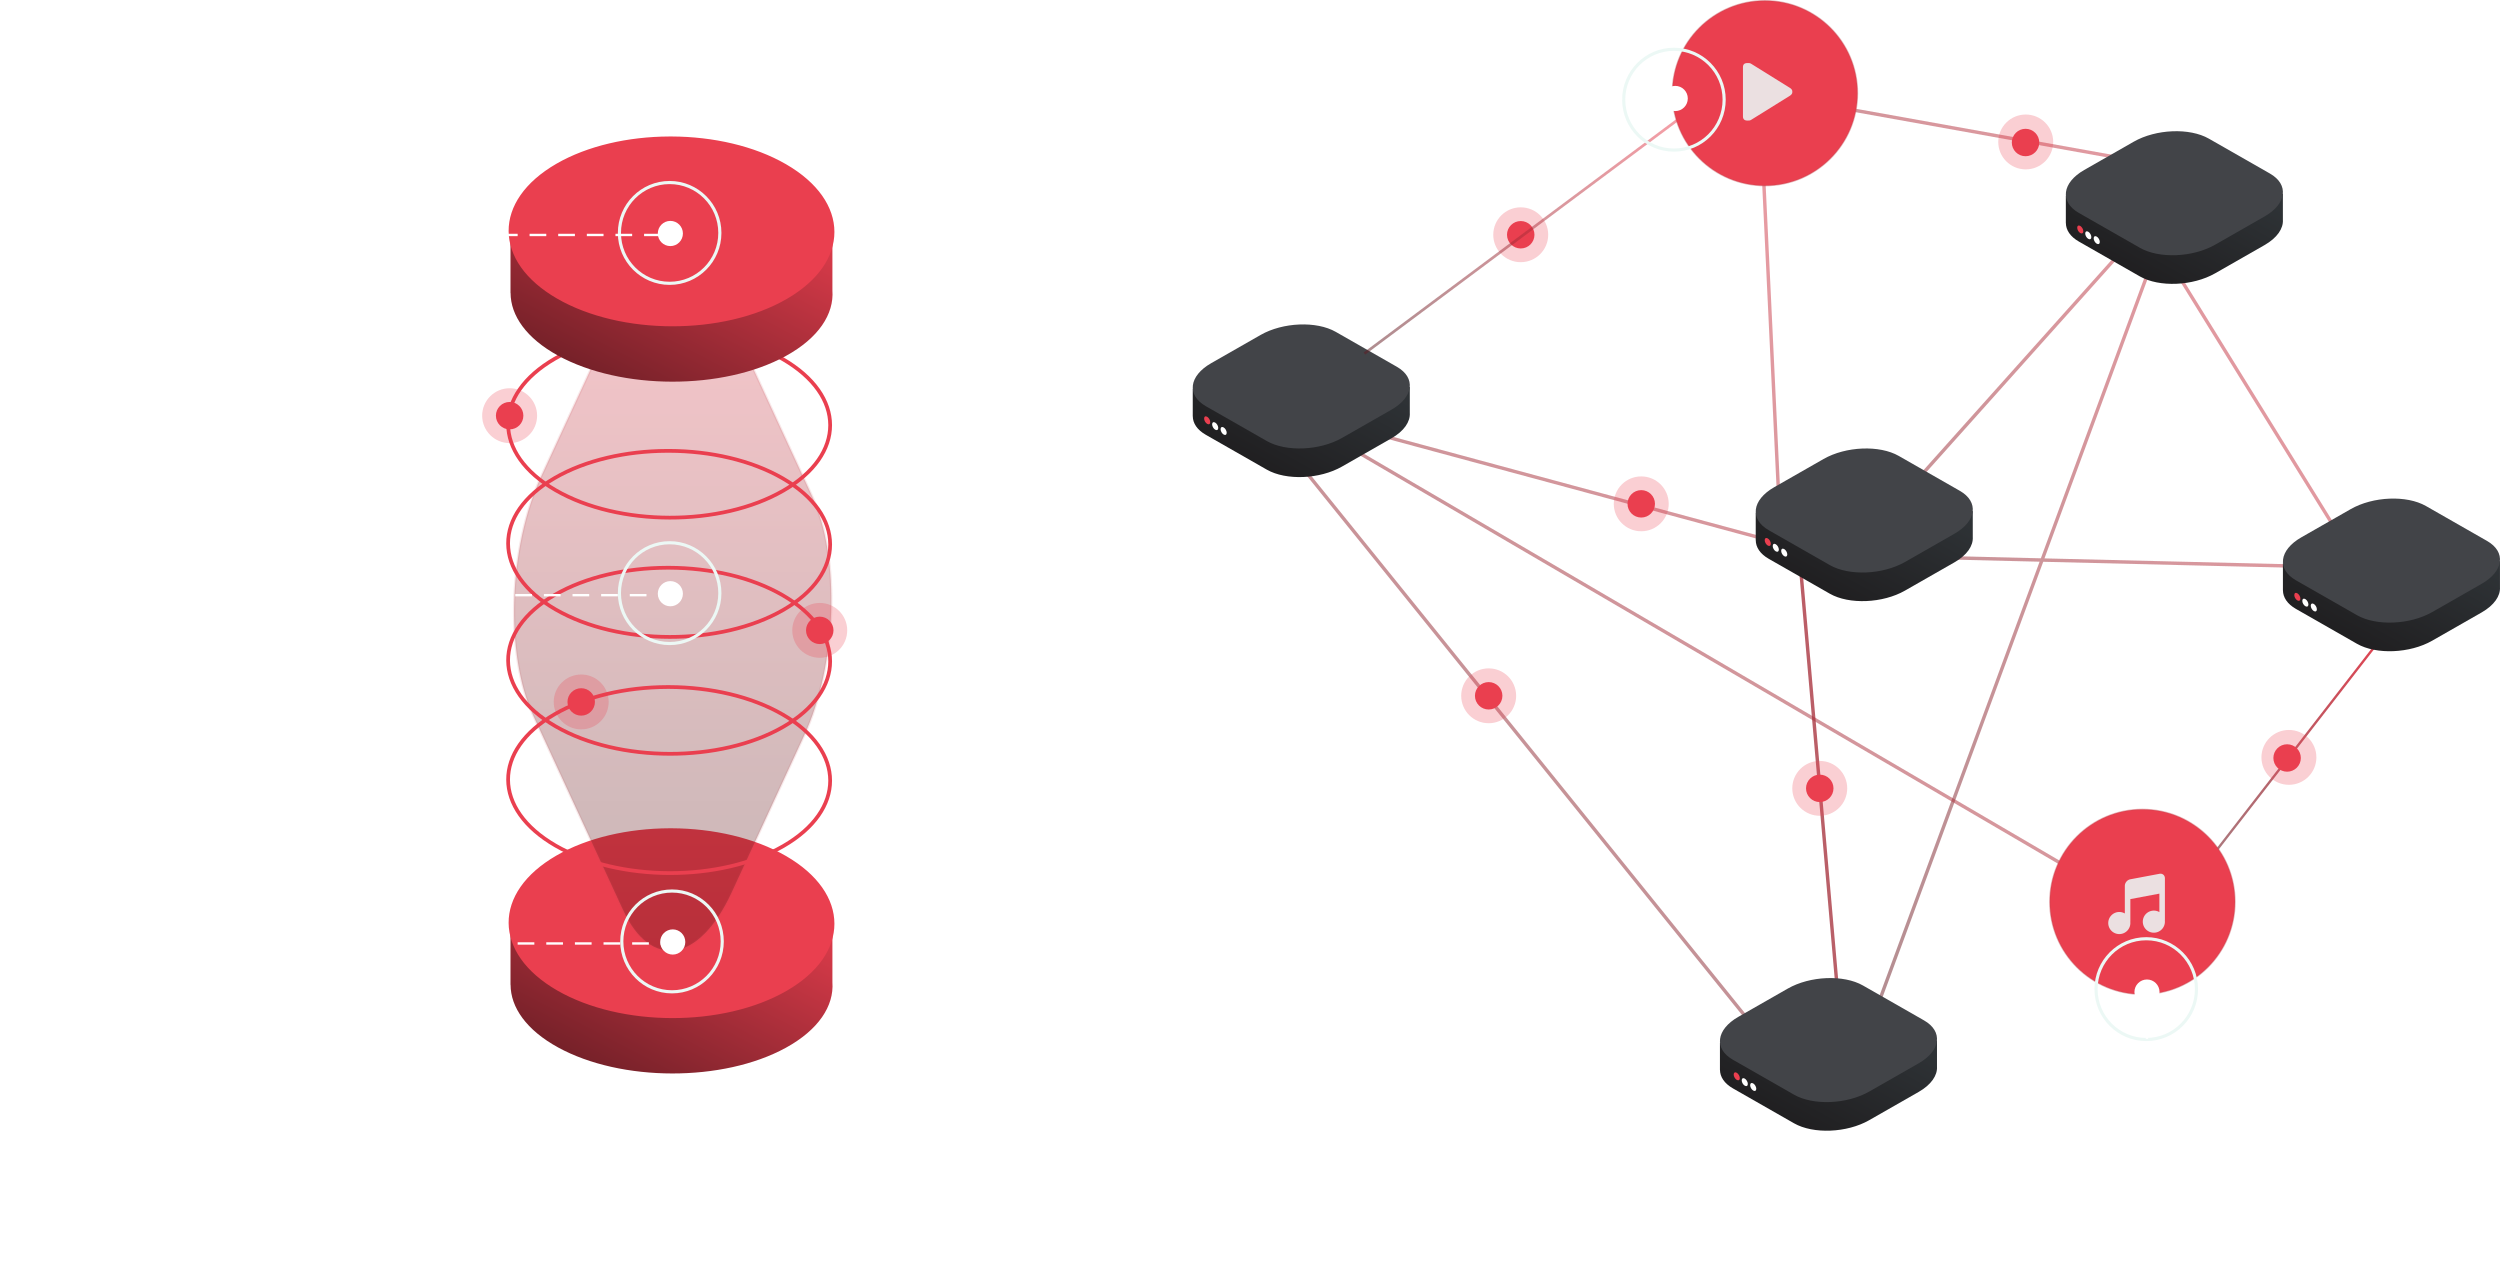 <svg height="537" width="1048" xmlns="http://www.w3.org/2000/svg" xmlns:xlink="http://www.w3.org/1999/xlink"><linearGradient id="a" x1="0%" y1="109.209%" y2="0%"><stop offset="0" stop-color="#58191f" stop-opacity=".5"/><stop offset="1" stop-color="#ea3f4f"/></linearGradient><linearGradient id="b" x1="0%" y1="109.209%" y2="0%"><stop offset="0" stop-color="#58191f"/><stop offset="1" stop-color="#ea3f4f"/></linearGradient><linearGradient id="c" x1="0%" y1="109.209%" y2="0%"><stop offset="0" stop-color="#1a1718"/><stop offset="1" stop-color="#33393d"/></linearGradient><filter id="d" height="245.6%" width="245.4%" x="-72.7%" y="-72.8%"><feGaussianBlur in="SourceGraphic" stdDeviation="5.579"/></filter><filter id="e" height="245.6%" width="245.4%" x="-72.7%" y="-72.8%"><feGaussianBlur in="SourceGraphic" stdDeviation="5.579"/></filter><filter id="f" height="245.6%" width="245.4%" x="-72.7%" y="-72.8%"><feGaussianBlur in="SourceGraphic" stdDeviation="5.579"/></filter><filter id="g" height="245.6%" width="245.4%" x="-72.7%" y="-72.8%"><feGaussianBlur in="SourceGraphic" stdDeviation="5.579"/></filter><filter id="h" height="245.6%" width="245.4%" x="-72.7%" y="-72.8%"><feGaussianBlur in="SourceGraphic" stdDeviation="5.579"/></filter><filter id="i" height="245.6%" width="245.4%" x="-72.7%" y="-72.8%"><feGaussianBlur in="SourceGraphic" stdDeviation="5.579"/></filter><linearGradient id="j" x1="60.87%" x2="60.87%" y1="0%" y2="97.07%"><stop offset="0" stop-color="#ea3f4f"/><stop offset="1" stop-color="#440b0b"/></linearGradient><filter id="k" height="245.6%" width="245.4%" x="-72.7%" y="-72.8%"><feGaussianBlur in="SourceGraphic" stdDeviation="5.579"/></filter><filter id="l" height="245.6%" width="245.4%" x="-72.7%" y="-72.8%"><feGaussianBlur in="SourceGraphic" stdDeviation="5.579"/></filter><filter id="m" height="245.6%" width="245.4%" x="-72.7%" y="-72.8%"><feGaussianBlur in="SourceGraphic" stdDeviation="5.579"/></filter><g fill="none" fill-rule="evenodd"><g transform="translate(500)"><path d="m412.925 377.393 91.301-117.644" stroke="url(#a)"/><path d="m411.775 113.16 90.725 146.59m-97.91-171.4-114.714 128.207m113.276-109.527-130.957 354.926m233.88-223.572-203.66-4.902m101.435-164.552-131.247-23.572" opacity=".5" stroke="url(#b)" stroke-width="1.438"/><path d="m272.195 437.528-17.695-203.028" stroke="url(#a)" stroke-width="1.438"/><path d="m245.571 206.898-6.296-132.798m7.016 153.634-183.484-49.575m-47.49-20.117 357.358 209.011m-357.358-209.011 227.183 281.458" opacity=".5" stroke="url(#b)" stroke-width="1.438"/><g transform="translate(0 136)"><path d="m90.988 37.145v-10.884h-4.238v4.24c-.378-.26-.773-.517-1.198-.758l-25.596-14.627c-8.076-4.615-22.182-4.037-31.507 1.291l-20.369 11.64v-.922h-8.08v11.358h.013c.016 2.914 1.805 5.696 5.443 7.775l25.597 14.625c8.076 4.618 22.181 4.037 31.506-1.291l20.73-11.846c5.302-3.028 7.914-6.94 7.699-10.6" fill="url(#c)"/><path d="m83.285 35.746-20.73 11.846c-9.325 5.328-23.43 5.909-31.506 1.291l-25.597-14.625c-8.076-4.615-7.062-12.675 2.263-18.005l20.73-11.846c9.325-5.328 23.43-5.906 31.505-1.291l25.597 14.627c8.076 4.615 7.062 12.673-2.263 18.003" fill="#424448"/></g><g transform="translate(457 209)"><path d="m90.988 37.145v-10.884h-4.238v4.24c-.378-.26-.773-.517-1.198-.758l-25.596-14.627c-8.076-4.615-22.182-4.037-31.507 1.291l-20.369 11.64v-.922h-8.08v11.358h.013c.016 2.914 1.805 5.696 5.443 7.775l25.597 14.625c8.076 4.618 22.181 4.037 31.506-1.291l20.73-11.846c5.302-3.028 7.914-6.94 7.699-10.6" fill="url(#c)"/><path d="m83.285 35.746-20.73 11.846c-9.325 5.328-23.43 5.909-31.506 1.291l-25.597-14.625c-8.076-4.615-7.062-12.675 2.263-18.005l20.73-11.846c9.325-5.328 23.43-5.906 31.505-1.291l25.597 14.627c8.076 4.615 7.062 12.673-2.263 18.003" fill="#424448"/></g><g transform="translate(366 55)"><path d="m90.988 37.145v-10.884h-4.238v4.24c-.378-.26-.773-.517-1.198-.758l-25.596-14.627c-8.076-4.615-22.182-4.037-31.507 1.291l-20.369 11.64v-.922h-8.08v11.358h.013c.016 2.914 1.805 5.696 5.443 7.775l25.597 14.625c8.076 4.618 22.181 4.037 31.506-1.291l20.73-11.846c5.302-3.028 7.914-6.94 7.699-10.6" fill="url(#c)"/><path d="m83.285 35.746-20.73 11.846c-9.325 5.328-23.43 5.909-31.506 1.291l-25.597-14.625c-8.076-4.615-7.062-12.675 2.263-18.005l20.73-11.846c9.325-5.328 23.43-5.906 31.505-1.291l25.597 14.627c8.076 4.615 7.062 12.673-2.263 18.003" fill="#424448"/></g><g transform="translate(221 410)"><path d="m90.988 37.145v-10.884h-4.238v4.24c-.378-.26-.773-.517-1.198-.758l-25.596-14.627c-8.076-4.615-22.182-4.037-31.507 1.291l-20.369 11.64v-.922h-8.08v11.358h.013c.016 2.914 1.805 5.696 5.443 7.775l25.597 14.625c8.076 4.618 22.181 4.037 31.506-1.291l20.73-11.846c5.302-3.028 7.914-6.94 7.699-10.6" fill="url(#c)"/><path d="m83.285 35.746-20.73 11.846c-9.325 5.328-23.43 5.909-31.506 1.291l-25.597-14.625c-8.076-4.615-7.062-12.675 2.263-18.005l20.73-11.846c9.325-5.328 23.43-5.906 31.505-1.291l25.597 14.627c8.076 4.615 7.062 12.673-2.263 18.003" fill="#424448"/></g><g transform="translate(236 188)"><path d="m90.988 37.145v-10.884h-4.238v4.24c-.378-.26-.773-.517-1.198-.758l-25.596-14.627c-8.076-4.615-22.182-4.037-31.507 1.291l-20.369 11.64v-.922h-8.08v11.358h.013c.016 2.914 1.805 5.696 5.443 7.775l25.597 14.625c8.076 4.618 22.181 4.037 31.506-1.291l20.73-11.846c5.302-3.028 7.914-6.94 7.699-10.6" fill="url(#c)"/><path d="m83.285 35.746-20.73 11.846c-9.325 5.328-23.43 5.909-31.506 1.291l-25.597-14.625c-8.076-4.615-7.062-12.675 2.263-18.005l20.73-11.846c9.325-5.328 23.43-5.906 31.505-1.291l25.597 14.627c8.076 4.615 7.062 12.673-2.263 18.003" fill="#424448"/></g><g fill="#ea3f4f"><g transform="translate(112 280)"><ellipse cx="12.053" cy="11.678" filter="url(#d)" opacity=".5" rx="11.513" ry="11.496"/><ellipse cx="12.053" cy="11.678" rx="5.756" ry="5.748"/></g><g transform="translate(176 199)"><ellipse cx="12.008" cy="12.209" filter="url(#e)" opacity=".5" rx="11.513" ry="11.496"/><ellipse cx="12.008" cy="12.209" rx="5.756" ry="5.748"/></g><g transform="translate(251.2 318.228)"><ellipse cx="11.64" cy="12.248" filter="url(#f)" opacity=".5" rx="11.513" ry="11.496"/><ellipse cx="11.64" cy="12.248" rx="5.756" ry="5.748"/></g><g transform="translate(448 306)"><ellipse cx="11.513" cy="11.496" filter="url(#g)" opacity=".5" rx="11.513" ry="11.496"/><ellipse cx="10.756" cy="11.748" rx="5.756" ry="5.748"/></g><g transform="translate(337 48)"><ellipse cx="12.186" cy="11.508" filter="url(#h)" opacity=".5" rx="11.513" ry="11.496"/><ellipse cx="12.106" cy="11.743" rx="5.756" ry="5.748"/></g></g><g transform="translate(200.75)"><ellipse cx="39.1" cy="39.06" fill="#ea3f4f" rx="38.813" ry="38.773" stroke="#c3444f" stroke-opacity=".4" stroke-width=".575"/><path d="m49.481 36.777-16.258-10.115c-.48-.283-1.077-.236-1.528-.236-1.803 0-1.795 1.375-1.795 1.723v20.674c0 .294-.008 1.723 1.795 1.723.45 0 1.048.047 1.528-.236l16.258-10.115c1.334-.784 1.104-1.709 1.104-1.709s.23-.925-1.104-1.71z" fill="#ebe0e1" fill-rule="nonzero"/></g><g transform="translate(359 339)"><ellipse cx="39.1" cy="39.06" fill="#ea3f4f" rx="38.813" ry="38.773" stroke="#c3444f" stroke-opacity=".4" stroke-width=".575"/><path d="m48.529 34.322v12.458h-.036a4.632 4.632 0 0 1 -4.598 5.208 4.632 4.632 0 0 1 -4.635-4.63 4.632 4.632 0 0 1 4.634-4.63c.845 0 1.636.226 2.317.62v-7.738l-12.164 2.292v9.456h-.036a4.632 4.632 0 0 1 -4.598 5.208 4.632 4.632 0 0 1 -4.634-4.63 4.632 4.632 0 0 1 4.634-4.629c.844 0 1.635.226 2.317.62v-11.582c0-1.278 1.02-2.506 2.274-2.743l12.25-2.308c1.256-.236 2.275.607 2.275 1.886z" fill="#ebe0e1"/></g><g fill="#ea3f4f" transform="translate(125.85 86.163)"><ellipse cx="11.64" cy="12.248" filter="url(#i)" opacity=".5" rx="11.513" ry="11.496"/><ellipse cx="11.64" cy="12.248" rx="5.756" ry="5.748"/></g><path d="m203.625 49.974-131.675 98.226" opacity=".5" stroke="url(#b)" stroke-width="1.15"/><g transform="translate(226 449)"><path d="m2.049.708c.706.418 1.284 1.427 1.284 2.241 0 .813-.578 1.146-1.284.74-.706-.409-1.284-1.414-1.284-2.24 0-.827.578-1.159 1.284-.74" fill="#ea3f4f"/><path d="m5.409 3.145c.706.418 1.284 1.427 1.284 2.241 0 .813-.578 1.146-1.284.74-.706-.408-1.284-1.415-1.284-2.241s.578-1.158 1.284-.74m3.54 2.031c.708.418 1.285 1.427 1.285 2.24 0 .814-.577 1.147-1.284.74-.706-.407-1.284-1.415-1.284-2.24 0-.826.578-1.159 1.284-.74" fill="#fff"/></g><g transform="translate(4 174)"><path d="m2.049.708c.706.418 1.284 1.427 1.284 2.241 0 .813-.578 1.146-1.284.74-.706-.409-1.284-1.414-1.284-2.24 0-.827.578-1.159 1.284-.74" fill="#ea3f4f"/><path d="m5.409 3.145c.706.418 1.284 1.427 1.284 2.241 0 .813-.578 1.146-1.284.74-.706-.408-1.284-1.415-1.284-2.241s.578-1.158 1.284-.74m3.54 2.031c.708.418 1.285 1.427 1.285 2.24 0 .814-.577 1.147-1.284.74-.706-.407-1.284-1.415-1.284-2.24 0-.826.578-1.159 1.284-.74" fill="#fff"/></g><g transform="translate(239 225)"><path d="m2.049.708c.706.418 1.284 1.427 1.284 2.241 0 .813-.578 1.146-1.284.74-.706-.409-1.284-1.414-1.284-2.24 0-.827.578-1.159 1.284-.74" fill="#ea3f4f"/><path d="m5.409 3.145c.706.418 1.284 1.427 1.284 2.241 0 .813-.578 1.146-1.284.74-.706-.408-1.284-1.415-1.284-2.241s.578-1.158 1.284-.74m3.54 2.031c.708.418 1.285 1.427 1.285 2.24 0 .814-.577 1.147-1.284.74-.706-.407-1.284-1.415-1.284-2.24 0-.826.578-1.159 1.284-.74" fill="#fff"/></g><g transform="translate(370 94)"><path d="m2.049.708c.706.418 1.284 1.427 1.284 2.241 0 .813-.578 1.146-1.284.74-.706-.409-1.284-1.414-1.284-2.24 0-.827.578-1.159 1.284-.74" fill="#ea3f4f"/><path d="m5.409 3.145c.706.418 1.284 1.427 1.284 2.241 0 .813-.578 1.146-1.284.74-.706-.408-1.284-1.415-1.284-2.241s.578-1.158 1.284-.74m3.54 2.031c.708.418 1.285 1.427 1.285 2.24 0 .814-.577 1.147-1.284.74-.706-.407-1.284-1.415-1.284-2.24 0-.826.578-1.159 1.284-.74" fill="#fff"/></g><g transform="translate(461 248)"><path d="m2.049.708c.706.418 1.284 1.427 1.284 2.241 0 .813-.578 1.146-1.284.74-.706-.409-1.284-1.414-1.284-2.24 0-.827.578-1.159 1.284-.74" fill="#ea3f4f"/><path d="m5.409 3.145c.706.418 1.284 1.427 1.284 2.241 0 .813-.578 1.146-1.284.74-.706-.408-1.284-1.415-1.284-2.241s.578-1.158 1.284-.74m3.54 2.031c.708.418 1.285 1.427 1.285 2.24 0 .814-.577 1.147-1.284.74-.706-.407-1.284-1.415-1.284-2.24 0-.826.578-1.159 1.284-.74" fill="#fff"/></g></g><g transform="translate(476 20)"><path d="m225.71 43.575c-11.99 0-21.71-9.755-21.71-21.788 0-12.032 9.72-21.787 21.71-21.787s21.711 9.755 21.711 21.787c0 12.033-9.72 21.788-21.71 21.788zm0-1.32c11.264 0 20.395-9.164 20.395-20.468 0-11.303-9.13-20.467-20.394-20.467s-20.395 9.164-20.395 20.467c0 11.304 9.13 20.467 20.395 20.467z" fill="#ecf8f5" fill-rule="nonzero"/><ellipse cx="226.263" cy="21.282" fill="#fff" fill-rule="nonzero" rx="5.263" ry="5.282"/><path d="m13.91 12.938v11.648c-.008 1.148-.262 2.148-.762 3a4.991 4.991 0 0 1 -2.115 1.963c-.91.457-1.955.685-3.135.685-1.796 0-3.236-.49-4.318-1.47s-1.642-2.338-1.682-4.073v-11.753h1.43v11.542c0 1.438.41 2.553 1.23 3.346s1.934 1.19 3.34 1.19c1.407 0 2.518-.399 3.334-1.196.817-.797 1.225-1.906 1.225-3.328v-11.555h1.453zm10.785 13.84c0-.696-.279-1.255-.838-1.676-.558-.422-1.4-.752-2.525-.99-1.125-.239-1.998-.512-2.62-.821-.62-.309-1.081-.686-1.382-1.13-.3-.446-.451-.985-.451-1.618 0-1 .418-1.826 1.254-2.479.836-.652 1.906-.978 3.21-.978 1.415 0 2.55.35 3.405 1.049.856.699 1.283 1.611 1.283 2.736h-1.406c0-.742-.31-1.36-.932-1.851-.62-.493-1.404-.739-2.35-.739-.921 0-1.661.205-2.22.615s-.838.944-.838 1.6c0 .633.233 1.123.697 1.47.465.348 1.313.667 2.543.956s2.153.598 2.766.926 1.068.722 1.365 1.183.446 1.02.446 1.676c0 1.07-.432 1.926-1.295 2.566-.864.641-1.99.961-3.381.961-1.477 0-2.674-.357-3.592-1.072s-1.377-1.619-1.377-2.713h1.406c.055.82.4 1.46 1.037 1.916.637.457 1.479.686 2.526.686.976 0 1.765-.215 2.367-.645s.902-.972.902-1.629zm8.97 3.456c-1.08 0-2.054-.265-2.925-.797-.87-.53-1.549-1.271-2.033-2.22-.484-.95-.727-2.014-.727-3.194v-.503c0-1.22.237-2.317.71-3.293.472-.977 1.13-1.745 1.974-2.303a4.871 4.871 0 0 1 2.742-.838c1.54 0 2.76.525 3.662 1.576.903 1.05 1.354 2.486 1.354 4.307v.785h-9.047v.27c0 1.437.412 2.634 1.236 3.591.825.957 1.862 1.436 3.112 1.436.75 0 1.412-.137 1.986-.41.574-.274 1.096-.711 1.564-1.313l.88.668c-1.032 1.492-2.528 2.238-4.489 2.238zm-.259-11.953c-1.054 0-1.943.387-2.666 1.16-.722.774-1.162 1.813-1.318 3.118h7.605v-.153c-.039-1.219-.386-2.21-1.043-2.976-.656-.766-1.515-1.149-2.578-1.149zm13.106.235a5.238 5.238 0 0 0 -.95-.082c-.875 0-1.615.244-2.22.732-.606.488-1.037 1.197-1.295 2.127v8.707h-1.395v-12.68h1.371l.024 2.016c.742-1.5 1.933-2.25 3.574-2.25.39 0 .7.05.926.152zm9.308 8.261c0-.695-.279-1.254-.838-1.675-.558-.422-1.4-.752-2.525-.99-1.125-.239-1.998-.512-2.62-.821-.62-.309-1.081-.686-1.382-1.13-.3-.446-.451-.985-.451-1.618 0-1 .418-1.826 1.254-2.479.836-.652 1.906-.978 3.21-.978 1.415 0 2.55.35 3.405 1.049.856.699 1.283 1.611 1.283 2.736h-1.406c0-.742-.31-1.36-.932-1.851-.62-.493-1.404-.739-2.35-.739-.921 0-1.661.205-2.22.615s-.838.944-.838 1.6c0 .633.233 1.123.697 1.47.465.348 1.313.667 2.543.956s2.153.598 2.766.926 1.068.722 1.365 1.183.446 1.02.446 1.676c0 1.07-.432 1.926-1.295 2.566-.864.641-1.99.961-3.381.961-1.477 0-2.674-.357-3.592-1.072s-1.377-1.619-1.377-2.713h1.406c.055.82.4 1.46 1.037 1.916.637.457 1.479.686 2.526.686.976 0 1.765-.215 2.367-.645s.902-.972.902-1.629z" fill="#fff"/><path d="m227.5 21.5h-163" stroke="#fff" stroke-dasharray="6" stroke-linecap="square"/></g><g transform="translate(765 392)"><path d="m134.71 44.428c-11.99 0-21.71-9.754-21.71-21.787s9.72-21.787 21.71-21.787 21.711 9.754 21.711 21.787-9.72 21.787-21.71 21.787zm0-1.32c11.264 0 20.395-9.164 20.395-20.467 0-11.304-9.13-20.467-20.394-20.467s-20.395 9.163-20.395 20.467c0 11.303 9.13 20.467 20.395 20.467z" fill="#ecf8f5" fill-rule="nonzero"/><ellipse cx="135.014" cy="23.88" fill="#fff" fill-rule="nonzero" rx="5.263" ry="5.282"/><path d="m11.367 139.219h-7.746l-1.758 4.781h-1.511l6.457-17.063h1.37l6.459 17.063h-1.5l-1.77-4.781zm-7.3-1.23h6.843l-3.422-9.294-3.422 9.293zm18.109-5.473a5.238 5.238 0 0 0 -.95-.082c-.874 0-1.615.244-2.22.732-.606.488-1.037 1.197-1.295 2.127v8.707h-1.395v-12.68h1.372l.023 2.016c.742-1.5 1.934-2.25 3.574-2.25.39 0 .7.05.926.152zm4.48-4.442v3.246h2.625v1.149h-2.625v8.449c0 .703.127 1.227.381 1.57.254.344.678.516 1.272.516.234 0 .613-.04 1.136-.117l.059 1.148c-.367.133-.867.2-1.5.2-.961 0-1.66-.28-2.098-.839-.437-.558-.656-1.38-.656-2.466v-8.461h-2.332v-1.149h2.332v-3.246zm6.602 15.926h-1.406v-12.68h1.406zm-1.653-16.348a.95.95 0 0 1 .258-.673c.172-.184.407-.276.703-.276.297 0 .534.092.71.276a.938.938 0 0 1 .263.673.918.918 0 0 1 -.264.668c-.175.18-.412.27-.709.27-.296 0-.53-.09-.703-.27a.929.929 0 0 1 -.258-.668zm12.555 13.125c0-.695-.28-1.254-.838-1.675-.558-.422-1.4-.752-2.525-.99-1.125-.239-1.998-.512-2.62-.821-.62-.309-1.081-.686-1.382-1.13-.3-.446-.451-.985-.451-1.618 0-1 .418-1.826 1.254-2.479.836-.652 1.906-.978 3.21-.978 1.415 0 2.55.35 3.405 1.049s1.283 1.611 1.283 2.736h-1.406c0-.742-.31-1.36-.932-1.851-.62-.493-1.404-.739-2.35-.739-.921 0-1.662.205-2.22.615-.559.41-.838.944-.838 1.6 0 .633.232 1.123.697 1.47.465.348 1.313.667 2.543.956s2.153.598 2.766.926 1.068.722 1.365 1.183.445 1.02.445 1.676c0 1.07-.431 1.926-1.295 2.566-.863.641-1.99.961-3.38.961-1.477 0-2.674-.357-3.592-1.072s-1.377-1.619-1.377-2.713h1.406c.055.82.4 1.46 1.037 1.916.637.457 1.479.686 2.526.686.976 0 1.765-.215 2.367-.645.601-.43.902-.972.902-1.629zm6.238-12.703v3.246h2.625v1.149h-2.625v8.449c0 .703.127 1.227.381 1.57.254.344.678.516 1.272.516.234 0 .613-.04 1.136-.117l.06 1.148c-.368.133-.868.2-1.5.2-.962 0-1.661-.28-2.099-.839-.437-.558-.656-1.38-.656-2.466v-8.461h-2.332v-1.149h2.332v-3.246zm12.625 12.703c0-.695-.279-1.254-.837-1.675-.559-.422-1.4-.752-2.526-.99-1.125-.239-1.998-.512-2.619-.821s-1.082-.686-1.383-1.13c-.3-.446-.451-.985-.451-1.618 0-1 .418-1.826 1.254-2.479.836-.652 1.906-.978 3.21-.978 1.415 0 2.55.35 3.405 1.049.856.699 1.283 1.611 1.283 2.736h-1.406c0-.742-.31-1.36-.932-1.851-.62-.493-1.404-.739-2.35-.739-.921 0-1.661.205-2.22.615-.558.41-.838.944-.838 1.6 0 .633.233 1.123.698 1.47.464.348 1.312.667 2.543.956 1.23.289 2.152.598 2.765.926s1.068.722 1.365 1.183.446 1.02.446 1.676c0 1.07-.432 1.926-1.295 2.566-.864.641-1.99.961-3.381.961-1.477 0-2.674-.357-3.592-1.072s-1.377-1.619-1.377-2.713h1.406c.055.82.4 1.46 1.038 1.916.636.457 1.478.686 2.525.686.976 0 1.766-.215 2.367-.645.602-.43.902-.972.902-1.629z" fill="#fff"/><path d="m135 25v114h-58" stroke="#fff" stroke-dasharray="6" stroke-linecap="square"/></g><g transform="translate(0 58)"><g transform="translate(214 51)"><g transform="translate(0 239)"><path d="m21.398 37.838h-21.398v26.956h.032c.011 9.5 6.651 19.016 19.913 26.287 26.438 14.494 69.17 14.568 95.443.164 13.77-7.551 20.283-17.582 19.557-27.504v-25.976h-11.967v6.331c-2.301-1.822-4.928-3.556-7.89-5.182-13.268-7.274-30.641-10.914-47.974-10.914-16.452-.002-32.868 3.278-45.717 9.838" fill="url(#b)"/><path d="m66.525 0c-17.017.08-33.958 3.856-46.903 11.335-26.278 15.185-26.146 39.875.298 55.155 26.443 15.279 69.182 15.356 95.46.173 13.075-7.554 19.61-17.464 19.62-27.397v-.052c-.011-10.012-6.657-20.043-19.92-27.706-13.138-7.59-30.289-11.428-47.45-11.508z" fill="#ea3f4f" stroke="#ea3f4f" stroke-width="1.57"/></g><path d="m123.186 199.138c13.673-29.585 15.16-74.385 3.333-99.982l-37.693-81.577c-11.694-25.294-31.92-22.155-45.486 7.215l-30.526 66.062c-13.673 29.586-15.16 74.385-3.333 99.983l37.693 81.576c11.692 25.304 31.917 22.16 45.486-7.215z" fill="url(#j)" opacity=".297" stroke="#c3444f" stroke-opacity=".4"/></g><g stroke="#ea3f4f" stroke-width="1.57"><path d="m279.525 230c-17.017.08-33.958 3.856-46.903 11.335-26.278 15.185-26.146 39.876.298 55.155 26.443 15.279 69.182 15.356 95.46.173 13.075-7.554 19.61-17.464 19.62-27.397v-.052c-.011-10.012-6.657-20.043-19.92-27.706-13.137-7.59-30.288-11.428-47.45-11.508z"/><path d="m279.525 180c-17.017.08-33.958 3.856-46.903 11.335-26.278 15.185-26.146 39.876.298 55.155 26.443 15.279 69.182 15.356 95.46.173 13.075-7.554 19.61-17.464 19.62-27.397v-.052c-.011-10.012-6.657-20.043-19.92-27.706-13.137-7.59-30.288-11.428-47.45-11.508z"/><path d="m279.525 131c-17.017.08-33.958 3.856-46.903 11.335-26.278 15.185-26.146 39.876.298 55.155 26.443 15.279 69.182 15.356 95.46.173 13.075-7.554 19.61-17.464 19.62-27.397v-.052c-.011-10.012-6.657-20.043-19.92-27.706-13.137-7.59-30.288-11.428-47.45-11.508z"/><path d="m279.525 81c-17.017.08-33.958 3.856-46.903 11.335-26.278 15.185-26.146 39.876.298 55.155 26.443 15.279 69.182 15.356 95.46.173 13.075-7.554 19.61-17.464 19.62-27.397v-.052c-.011-10.012-6.657-20.043-19.92-27.706-13.137-7.59-30.288-11.428-47.45-11.508z"/></g><g transform="translate(2 314)"><path d="m279.71 44.428c-11.99 0-21.71-9.754-21.71-21.787s9.72-21.787 21.71-21.787 21.711 9.754 21.711 21.787-9.72 21.787-21.71 21.787zm0-1.32c11.264 0 20.395-9.164 20.395-20.467 0-11.304-9.13-20.467-20.394-20.467s-20.395 9.163-20.395 20.467c0 11.303 9.13 20.467 20.395 20.467z" fill="#ecf8f5" fill-rule="nonzero"/><ellipse cx="280.014" cy="22.88" fill="#fff" fill-rule="nonzero" rx="5.263" ry="5.282"/><path d="m13.91 11.938v11.648c-.008 1.148-.262 2.148-.762 3a4.991 4.991 0 0 1 -2.115 1.963c-.91.457-1.955.685-3.135.685-1.796 0-3.236-.49-4.318-1.47s-1.642-2.338-1.682-4.073v-11.753h1.43v11.542c0 1.438.41 2.553 1.23 3.346s1.934 1.19 3.34 1.19c1.407 0 2.518-.399 3.334-1.196.817-.797 1.225-1.906 1.225-3.328v-11.555h1.453zm10.785 13.84c0-.696-.279-1.255-.838-1.676-.558-.422-1.4-.752-2.525-.99-1.125-.239-1.998-.512-2.62-.821-.62-.309-1.081-.686-1.382-1.13-.3-.446-.451-.985-.451-1.618 0-1 .418-1.826 1.254-2.479.836-.652 1.906-.978 3.21-.978 1.415 0 2.55.35 3.405 1.049.856.699 1.283 1.611 1.283 2.736h-1.406c0-.742-.31-1.36-.932-1.851-.62-.493-1.404-.739-2.35-.739-.921 0-1.661.205-2.22.615s-.838.944-.838 1.6c0 .633.233 1.123.697 1.47.465.348 1.313.667 2.543.956s2.153.598 2.766.926 1.068.722 1.365 1.183.446 1.02.446 1.676c0 1.07-.432 1.926-1.295 2.566-.864.641-1.99.961-3.381.961-1.477 0-2.674-.357-3.592-1.072s-1.377-1.619-1.377-2.713h1.406c.055.82.4 1.46 1.037 1.916.637.457 1.479.686 2.526.686.976 0 1.765-.215 2.367-.645s.902-.972.902-1.629zm8.97 3.456c-1.08 0-2.054-.265-2.925-.797-.87-.53-1.549-1.271-2.033-2.22-.484-.95-.727-2.014-.727-3.194v-.503c0-1.22.237-2.317.71-3.293.472-.977 1.13-1.745 1.974-2.303a4.871 4.871 0 0 1 2.742-.838c1.54 0 2.76.525 3.662 1.576.903 1.05 1.354 2.486 1.354 4.307v.785h-9.047v.27c0 1.437.412 2.634 1.236 3.591.825.957 1.862 1.436 3.112 1.436.75 0 1.412-.137 1.986-.41.574-.274 1.096-.711 1.564-1.313l.88.668c-1.032 1.492-2.528 2.238-4.489 2.238zm-.259-11.953c-1.054 0-1.943.387-2.666 1.16-.722.774-1.162 1.813-1.318 3.118h7.605v-.153c-.039-1.219-.386-2.21-1.043-2.976-.656-.766-1.515-1.149-2.578-1.149zm13.106.235a5.238 5.238 0 0 0 -.95-.082c-.875 0-1.615.244-2.22.732-.606.488-1.037 1.197-1.295 2.127v8.707h-1.395v-12.68h1.371l.024 2.016c.742-1.5 1.933-2.25 3.574-2.25.39 0 .7.05.926.152zm9.308 8.261c0-.695-.279-1.254-.838-1.675-.558-.422-1.4-.752-2.525-.99-1.125-.239-1.998-.512-2.62-.821-.62-.309-1.081-.686-1.382-1.13-.3-.446-.451-.985-.451-1.618 0-1 .418-1.826 1.254-2.479.836-.652 1.906-.978 3.21-.978 1.415 0 2.55.35 3.405 1.049.856.699 1.283 1.611 1.283 2.736h-1.406c0-.742-.31-1.36-.932-1.851-.62-.493-1.404-.739-2.35-.739-.921 0-1.661.205-2.22.615s-.838.944-.838 1.6c0 .633.233 1.123.697 1.47.465.348 1.313.667 2.543.956s2.153.598 2.766.926 1.068.722 1.365 1.183.446 1.02.446 1.676c0 1.07-.432 1.926-1.295 2.566-.864.641-1.99.961-3.381.961-1.477 0-2.674-.357-3.592-1.072s-1.377-1.619-1.377-2.713h1.406c.055.82.4 1.46 1.037 1.916.637.457 1.479.686 2.526.686.976 0 1.765-.215 2.367-.645s.902-.972.902-1.629z" fill="#fff"/><path d="m281.5 23.5h-219.057" stroke="#fff" stroke-dasharray="6" stroke-linecap="square"/></g><g transform="translate(0 168)"><path d="m280.71 44.428c-11.99 0-21.71-9.754-21.71-21.787s9.72-21.787 21.71-21.787 21.711 9.754 21.711 21.787-9.72 21.787-21.71 21.787zm0-1.32c11.264 0 20.395-9.164 20.395-20.467 0-11.304-9.13-20.467-20.394-20.467s-20.395 9.163-20.395 20.467c0 11.303 9.13 20.467 20.395 20.467z" fill="#ecf8f5" fill-rule="nonzero"/><ellipse cx="281.014" cy="22.88" fill="#fff" fill-rule="nonzero" rx="5.263" ry="5.282"/><path d="m4.066 11.938 6.293 15.058 6.317-15.058h1.922v17.062h-1.442v-7.43l.117-7.617-6.351 15.047h-1.113l-6.329-14.988.118 7.511v7.477h-1.442v-17.063h1.91zm19.598 17.062h-1.406v-12.68h1.406zm-1.652-16.348a.95.95 0 0 1 .258-.673c.171-.184.406-.276.703-.276s.533.092.709.276a.938.938 0 0 1 .263.673.918.918 0 0 1 -.263.668c-.176.18-.412.27-.71.27-.296 0-.53-.09-.702-.27a.929.929 0 0 1 -.258-.668zm4.398 9.891c0-1.969.44-3.537 1.319-4.705.878-1.168 2.072-1.752 3.58-1.752 1.71 0 3.015.676 3.914 2.027v-7.113h1.394v18h-1.312l-.059-1.688c-.898 1.282-2.219 1.922-3.96 1.922-1.462 0-2.64-.588-3.534-1.763-.895-1.176-1.342-2.764-1.342-4.764zm1.418.246c0 1.617.324 2.893.973 3.826.648.934 1.562 1.4 2.742 1.4 1.727 0 2.953-.761 3.68-2.285v-5.953c-.727-1.648-1.946-2.472-3.657-2.472-1.18 0-2.097.463-2.753 1.388-.657.926-.985 2.291-.985 4.096zm11.418-.246c0-1.969.44-3.537 1.318-4.705.88-1.168 2.073-1.752 3.58-1.752 1.711 0 3.016.676 3.915 2.027v-7.113h1.394v18h-1.312l-.059-1.688c-.898 1.282-2.219 1.922-3.96 1.922-1.462 0-2.64-.588-3.534-1.763-.895-1.176-1.342-2.764-1.342-4.764zm1.418.246c0 1.617.324 2.893.973 3.826.648.934 1.562 1.4 2.742 1.4 1.726 0 2.953-.761 3.68-2.285v-5.953c-.727-1.648-1.946-2.472-3.657-2.472-1.18 0-2.097.463-2.754 1.388-.656.926-.984 2.291-.984 4.096zm13.55 6.211h-1.404v-18h1.406v18zm8.22.234c-1.079 0-2.053-.265-2.924-.797-.871-.53-1.55-1.271-2.033-2.22-.485-.95-.727-2.014-.727-3.194v-.503c0-1.22.236-2.317.709-3.293.473-.977 1.13-1.745 1.975-2.303a4.871 4.871 0 0 1 2.742-.838c1.539 0 2.76.525 3.662 1.576.902 1.05 1.353 2.486 1.353 4.307v.785h-9.046v.27c0 1.437.412 2.634 1.236 3.591s1.861 1.436 3.111 1.436c.75 0 1.412-.137 1.987-.41.574-.274 1.095-.711 1.564-1.313l.879.668c-1.031 1.492-2.527 2.238-4.488 2.238zm-.258-11.953c-1.055 0-1.944.387-2.666 1.16-.723.774-1.162 1.813-1.319 3.118h7.606v-.153c-.04-1.219-.387-2.21-1.043-2.976s-1.516-1.149-2.578-1.149zm8.523-.96.047 2.062c.469-.766 1.055-1.34 1.758-1.723s1.484-.574 2.344-.574c2 0 3.27.82 3.808 2.46a4.76 4.76 0 0 1 1.817-1.821 5.032 5.032 0 0 1 2.507-.64c2.72 0 4.106 1.485 4.16 4.454v8.461h-1.406v-8.355c-.007-1.133-.252-1.973-.732-2.52s-1.264-.82-2.35-.82c-1.007.015-1.859.341-2.554.978-.696.637-1.082 1.412-1.16 2.326v8.391h-1.408v-8.46c-.008-1.087-.263-1.897-.767-2.433-.504-.535-1.28-.802-2.326-.802-.883 0-1.641.252-2.274.756-.633.503-1.101 1.251-1.406 2.244v8.695h-1.406v-12.68h1.347zm27.496 12.679c-.14-.398-.23-.988-.27-1.77a4.89 4.89 0 0 1 -1.88 1.483 5.76 5.76 0 0 1 -2.42.521c-1.219 0-2.205-.34-2.959-1.02-.754-.679-1.13-1.538-1.13-2.577 0-1.235.513-2.211 1.54-2.93 1.028-.719 2.46-1.078 4.295-1.078h2.543v-1.442c0-.906-.28-1.619-.838-2.138-.558-.52-1.373-.78-2.443-.78-.977 0-1.785.25-2.426.75-.64.5-.96 1.102-.96 1.805l-1.407-.012c0-1.007.469-1.88 1.406-2.619.938-.738 2.09-1.107 3.457-1.107 1.414 0 2.53.353 3.346 1.06.816.708 1.236 1.694 1.26 2.96v6c0 1.226.128 2.144.386 2.753v.141zm-4.406-1.008c.938 0 1.775-.226 2.514-.68.738-.453 1.275-1.058 1.611-1.816v-2.789h-2.508c-1.398.016-2.492.272-3.281.768-.79.496-1.184 1.177-1.184 2.045 0 .71.264 1.3.791 1.77.528.468 1.213.702 2.057.702zm10.094-11.672.047 2.168c.476-.781 1.07-1.377 1.78-1.787a4.63 4.63 0 0 1 2.356-.615c1.36 0 2.371.383 3.036 1.148.664.766 1 1.914 1.007 3.446v8.32h-1.394v-8.332c-.008-1.133-.248-1.977-.72-2.531-.474-.555-1.23-.832-2.268-.832-.868 0-1.635.271-2.303.814s-1.162 1.276-1.483 2.197v8.684h-1.394v-12.68z" fill="#fff"/><path d="m282.5 23.5h-165.003" stroke="#fff" stroke-dasharray="6" stroke-linecap="square"/></g><g transform="translate(214)"><path d="m21.398 37.838h-21.398v26.956h.032c.011 9.5 6.651 19.016 19.913 26.287 26.438 14.494 69.17 14.568 95.443.164 13.77-7.551 20.283-17.582 19.557-27.504v-25.976h-11.967v6.331c-2.301-1.822-4.928-3.556-7.89-5.182-13.268-7.274-30.641-10.914-47.974-10.914-16.452-.002-32.868 3.278-45.717 9.838" fill="url(#b)"/><path d="m66.525 0c-17.017.08-33.958 3.856-46.903 11.335-26.278 15.185-26.146 39.875.298 55.155 26.443 15.279 69.182 15.356 95.46.173 13.075-7.554 19.61-17.464 19.62-27.397v-.052c-.011-10.012-6.657-20.043-19.92-27.706-13.138-7.59-30.289-11.428-47.45-11.508z" fill="#ea3f4f" stroke="#ea3f4f" stroke-width="1.57"/></g><g fill="#ea3f4f" transform="translate(332 194)"><ellipse cx="11.64" cy="12.248" filter="url(#k)" opacity=".5" rx="11.513" ry="11.496"/><ellipse cx="11.64" cy="12.248" rx="5.756" ry="5.748"/></g><g fill="#ea3f4f" transform="translate(202 104)"><ellipse cx="11.64" cy="12.248" filter="url(#l)" opacity=".5" rx="11.513" ry="11.496"/><ellipse cx="11.64" cy="12.248" rx="5.756" ry="5.748"/></g><g fill="#ea3f4f" transform="translate(232 224)"><ellipse cx="11.64" cy="12.248" filter="url(#m)" opacity=".5" rx="11.513" ry="11.496"/><ellipse cx="11.64" cy="12.248" rx="5.756" ry="5.748"/></g><g transform="translate(0 17)"><path d="m280.71 44.428c-11.99 0-21.71-9.754-21.71-21.787s9.72-21.787 21.71-21.787 21.711 9.754 21.711 21.787-9.72 21.787-21.71 21.787zm0-1.32c11.264 0 20.395-9.164 20.395-20.467 0-11.304-9.13-20.467-20.394-20.467s-20.395 9.163-20.395 20.467c0 11.303 9.13 20.467 20.395 20.467z" fill="#ecf8f5" fill-rule="nonzero"/><ellipse cx="281.014" cy="22.88" fill="#fff" fill-rule="nonzero" rx="5.263" ry="5.282"/><path d="m276.5 23.5h-200" stroke="#fff" stroke-dasharray="6" stroke-linecap="square"/><path d="m11.367 23.219h-7.746l-1.758 4.781h-1.511l6.457-17.063h1.37l6.459 17.063h-1.5l-1.77-4.781zm-7.3-1.23h6.843l-3.422-9.294-3.422 9.293zm18.109-5.473a5.238 5.238 0 0 0 -.95-.082c-.874 0-1.615.244-2.22.732-.606.488-1.037 1.197-1.295 2.127v8.707h-1.395v-12.68h1.372l.023 2.016c.742-1.5 1.934-2.25 3.574-2.25.39 0 .7.05.926.152zm4.48-4.442v3.246h2.625v1.149h-2.625v8.449c0 .703.127 1.227.381 1.57.254.344.678.516 1.272.516.234 0 .613-.04 1.136-.117l.059 1.148c-.367.133-.867.2-1.5.2-.961 0-1.66-.28-2.098-.839-.437-.558-.656-1.38-.656-2.466v-8.461h-2.332v-1.149h2.332v-3.246zm6.602 15.926h-1.406v-12.68h1.406zm-1.653-16.348a.95.95 0 0 1 .258-.673c.172-.184.407-.276.703-.276.297 0 .534.092.71.276a.938.938 0 0 1 .263.673.918.918 0 0 1 -.264.668c-.175.18-.412.27-.709.27-.296 0-.53-.09-.703-.27a.929.929 0 0 1 -.258-.668zm12.555 13.125c0-.695-.28-1.254-.838-1.675-.558-.422-1.4-.752-2.525-.99-1.125-.239-1.998-.512-2.62-.821-.62-.309-1.081-.686-1.382-1.13-.3-.446-.451-.985-.451-1.618 0-1 .418-1.826 1.254-2.479.836-.652 1.906-.978 3.21-.978 1.415 0 2.55.35 3.405 1.049s1.283 1.611 1.283 2.736h-1.406c0-.742-.31-1.36-.932-1.851-.62-.493-1.404-.739-2.35-.739-.921 0-1.662.205-2.22.615-.559.41-.838.944-.838 1.6 0 .633.232 1.123.697 1.47.465.348 1.313.667 2.543.956s2.153.598 2.766.926 1.068.722 1.365 1.183.445 1.02.445 1.676c0 1.07-.431 1.926-1.295 2.566-.863.641-1.99.961-3.38.961-1.477 0-2.674-.357-3.592-1.072s-1.377-1.619-1.377-2.713h1.406c.055.82.4 1.46 1.037 1.916.637.457 1.479.686 2.526.686.976 0 1.765-.215 2.367-.645.601-.43.902-.972.902-1.629zm6.238-12.703v3.246h2.625v1.149h-2.625v8.449c0 .703.127 1.227.381 1.57.254.344.678.516 1.272.516.234 0 .613-.04 1.136-.117l.06 1.148c-.368.133-.868.2-1.5.2-.962 0-1.661-.28-2.099-.839-.437-.558-.656-1.38-.656-2.466v-8.461h-2.332v-1.149h2.332v-3.246zm12.625 12.703c0-.695-.279-1.254-.837-1.675-.559-.422-1.4-.752-2.526-.99-1.125-.239-1.998-.512-2.619-.821s-1.082-.686-1.383-1.13c-.3-.446-.451-.985-.451-1.618 0-1 .418-1.826 1.254-2.479.836-.652 1.906-.978 3.21-.978 1.415 0 2.55.35 3.405 1.049.856.699 1.283 1.611 1.283 2.736h-1.406c0-.742-.31-1.36-.932-1.851-.62-.493-1.404-.739-2.35-.739-.921 0-1.661.205-2.22.615-.558.41-.838.944-.838 1.6 0 .633.233 1.123.698 1.47.464.348 1.312.667 2.543.956 1.23.289 2.152.598 2.765.926s1.068.722 1.365 1.183.446 1.02.446 1.676c0 1.07-.432 1.926-1.295 2.566-.864.641-1.99.961-3.381.961-1.477 0-2.674-.357-3.592-1.072s-1.377-1.619-1.377-2.713h1.406c.055.82.4 1.46 1.038 1.916.636.457 1.478.686 2.525.686.976 0 1.766-.215 2.367-.645.602-.43.902-.972.902-1.629z" fill="#fff"/></g></g></g></svg>